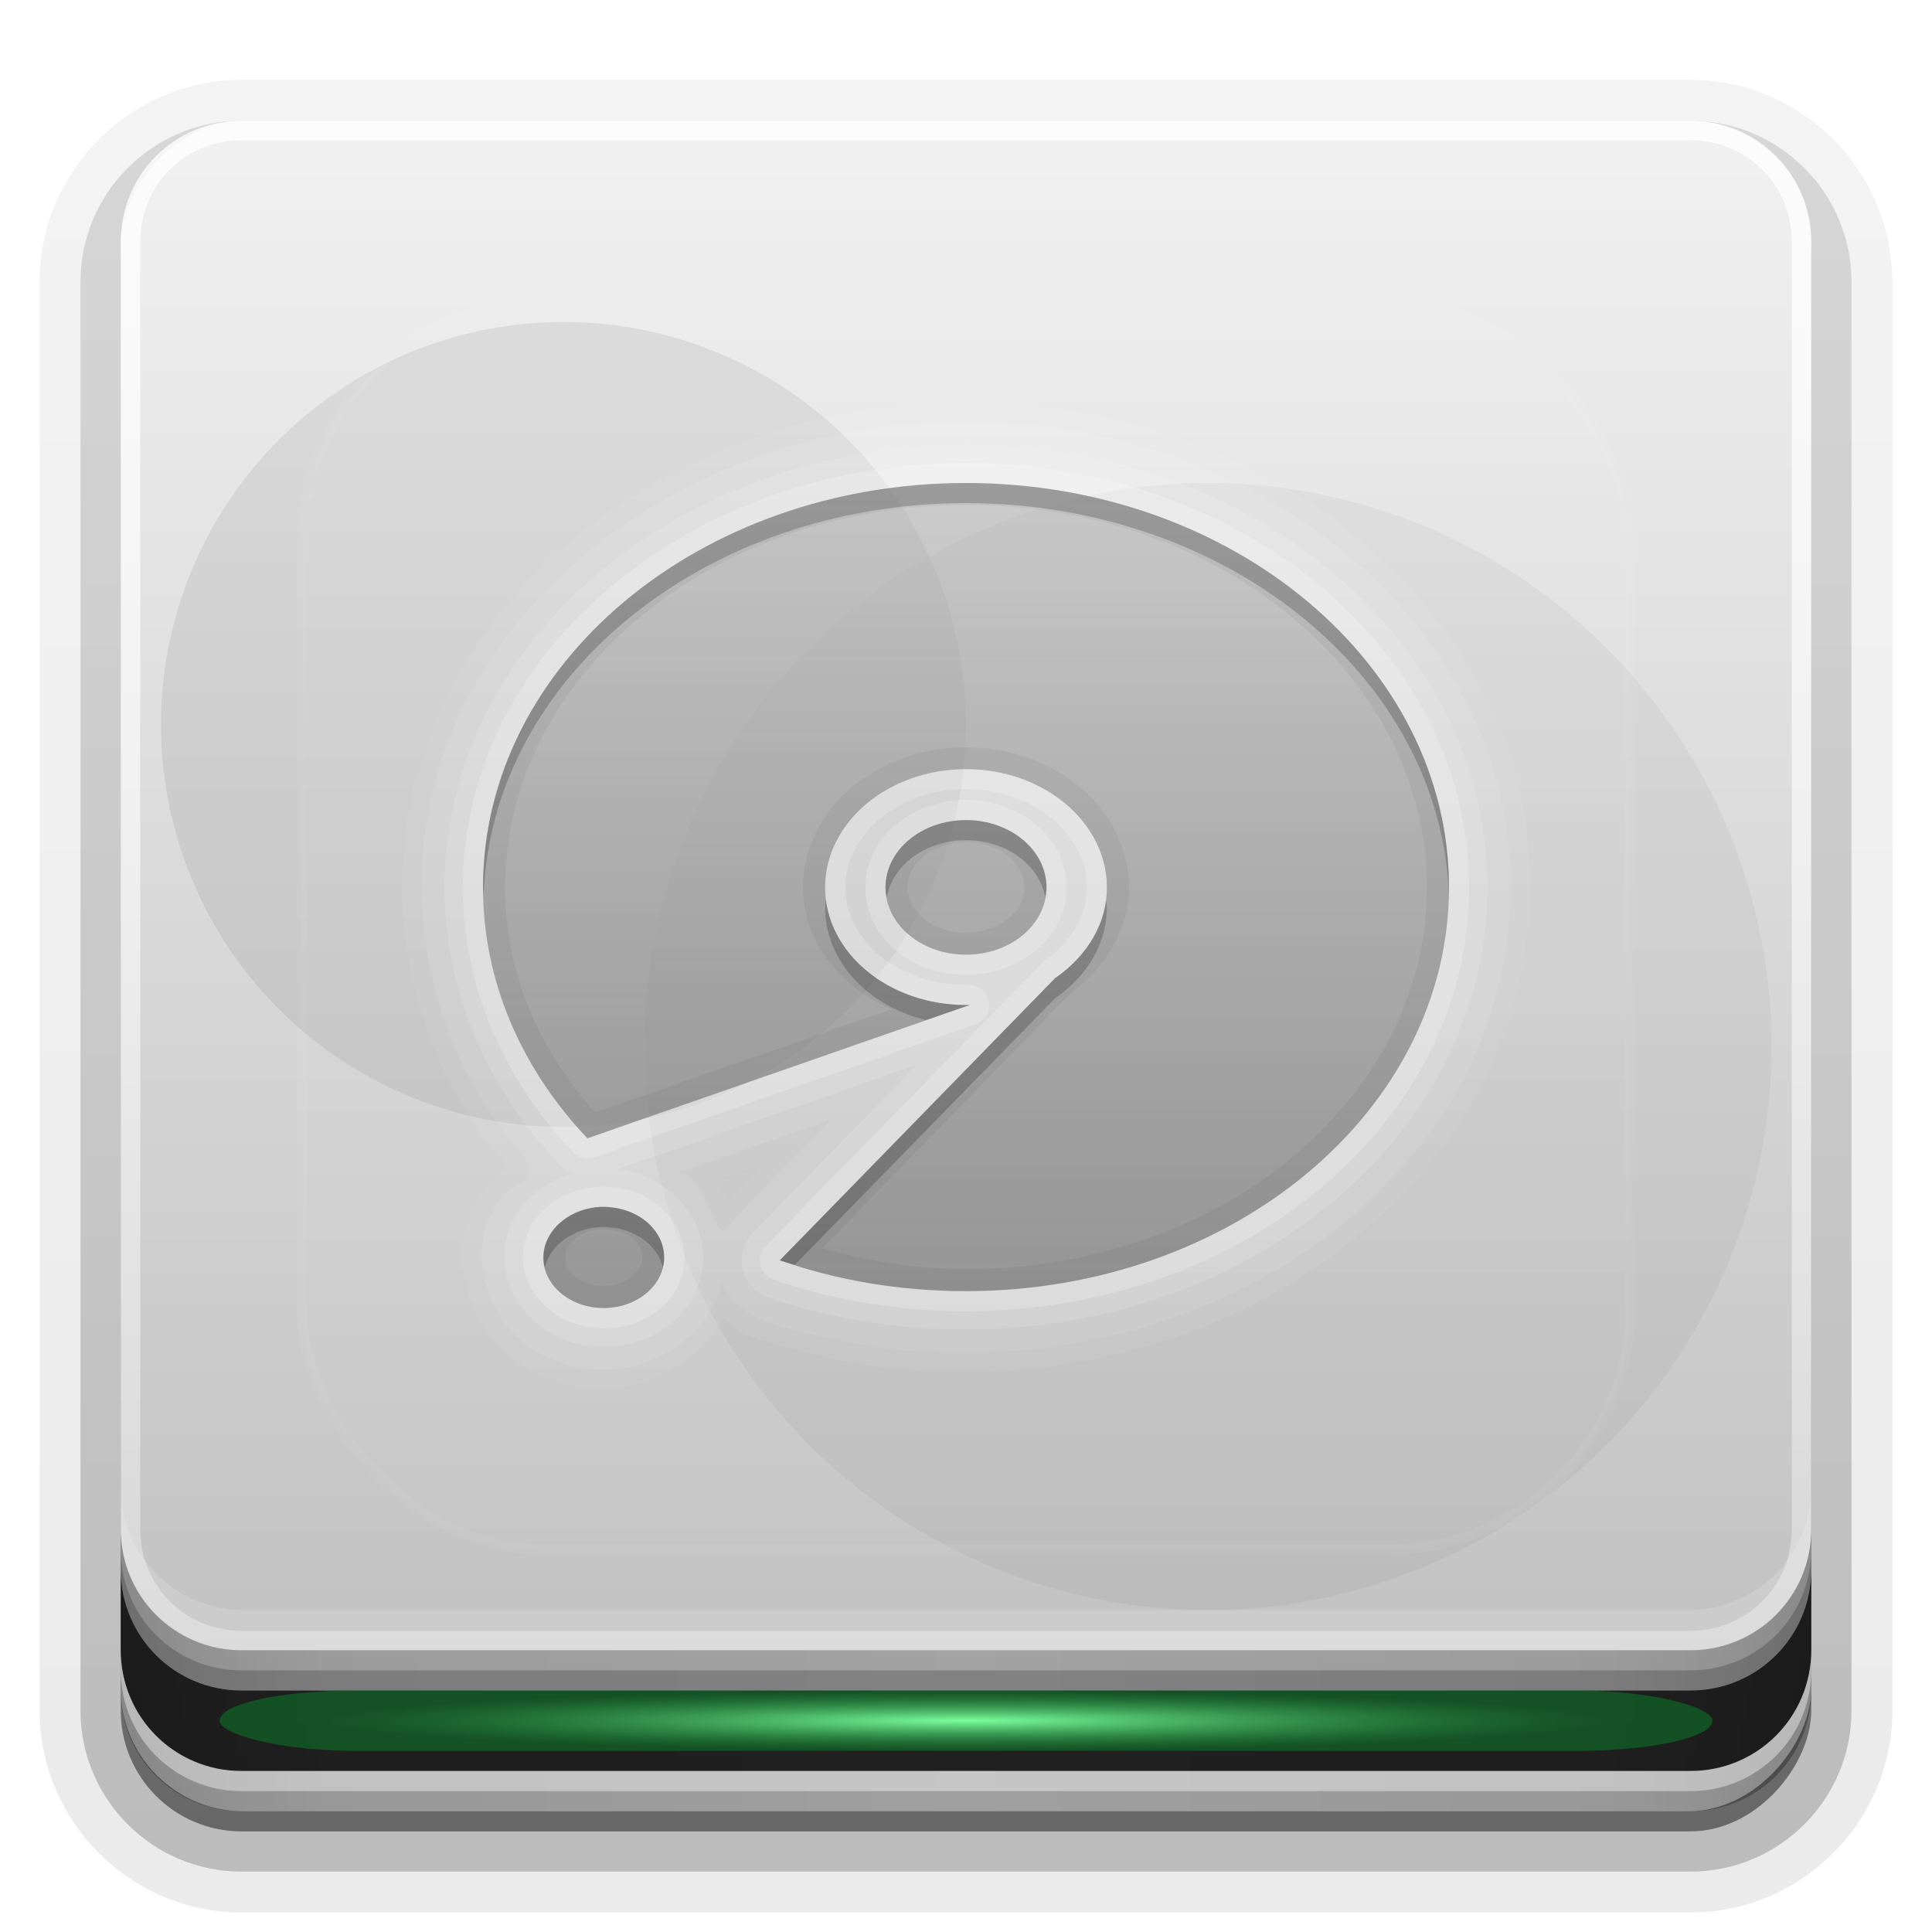 <?xml version="1.0" encoding="UTF-8" standalone="no"?>
<!-- Created with Inkscape (http://www.inkscape.org/) -->
<svg id="svg2408" xmlns:rdf="http://www.w3.org/1999/02/22-rdf-syntax-ns#" xmlns="http://www.w3.org/2000/svg" height="96" width="96" version="1.0" xmlns:cc="http://creativecommons.org/ns#" xmlns:xlink="http://www.w3.org/1999/xlink" xmlns:dc="http://purl.org/dc/elements/1.1/">
 <defs id="defs2410">
  <linearGradient id="linearGradient3901">
   <stop id="stop3903" style="stop-color:#a2dfff" offset="0"/>
   <stop id="stop3905" style="stop-color:#006dff;stop-opacity:0" offset="1"/>
  </linearGradient>
  <linearGradient id="ButtonShadow" y2="7.016" gradientUnits="userSpaceOnUse" x2="45.448" gradientTransform="scale(1.006 .994)" y1="92.54" x1="45.448">
   <stop id="stop3750" offset="0"/>
   <stop id="stop3752" style="stop-opacity:.588" offset="1"/>
  </linearGradient>
  <filter id="filter3174" color-interpolation-filters="sRGB">
   <feGaussianBlur id="feGaussianBlur3176" stdDeviation="1.71"/>
  </filter>
  <filter id="filter3794" height="1.384" width="1.384" color-interpolation-filters="sRGB" y="-.192" x="-.192">
   <feGaussianBlur id="feGaussianBlur3796" stdDeviation="5.28"/>
  </filter>
  <linearGradient id="linearGradient3613" y2="138.66" gradientUnits="userSpaceOnUse" x2="48" y1="20.221" x1="48">
   <stop id="stop3739" style="stop-color:#fff" offset="0"/>
   <stop id="stop3741" style="stop-color:#fff;stop-opacity:0" offset="1"/>
  </linearGradient>
  <linearGradient id="linearGradient3617" y2="-8" gradientUnits="userSpaceOnUse" x2="32" gradientTransform="translate(0,-96)" y1="88" x1="32">
   <stop id="stop4329" style="stop-color:#f0f0f0" offset="0"/>
   <stop id="stop4331" style="stop-color:#b4b4b4" offset="1"/>
  </linearGradient>
  <linearGradient id="ButtonShadow-0" y2="7.016" gradientUnits="userSpaceOnUse" x2="45.448" gradientTransform="matrix(1.006 0 0 .994 100 0)" y1="92.54" x1="45.448">
   <stop id="stop3750-8" offset="0"/>
   <stop id="stop3752-5" style="stop-opacity:.588" offset="1"/>
  </linearGradient>
  <linearGradient id="linearGradient3780" y2="90.239" xlink:href="#ButtonShadow-0" gradientUnits="userSpaceOnUse" x2="32.251" gradientTransform="matrix(1.024 0 0 1.012 -1.143 -98.071)" y1="6.132" x1="32.251"/>
  <linearGradient id="linearGradient3721" y2="90.239" xlink:href="#ButtonShadow-0" gradientUnits="userSpaceOnUse" x2="32.251" gradientTransform="translate(0,-97)" y1="6.132" x1="32.251"/>
  <clipPath id="clipPath4355">
   <rect id="rect4357" style="fill:#fff" rx="6" ry="6" height="80" width="84" y="6" x="6"/>
  </clipPath>
  <radialGradient id="radialGradient4375" gradientUnits="userSpaceOnUse" cy="87.792" cx="48" gradientTransform="matrix(1 -6.7115e-8 8.4282e-8 1.256 110 -24.506)" r="42">
   <stop id="stop4369" style="stop-color:#fff;stop-opacity:.718" offset="0"/>
   <stop id="stop4371" style="stop-color:#fff" offset="1"/>
  </radialGradient>
  <linearGradient id="linearGradient4390" y2="-40" gradientUnits="userSpaceOnUse" x2="48" gradientTransform="matrix(1,0,0,-1,0,92)" y1="88" x1="48">
   <stop id="stop4386" style="stop-color:#fff" offset="0"/>
   <stop id="stop4388" style="stop-color:#fff;stop-opacity:0" offset="1"/>
  </linearGradient>
  <linearGradient id="linearGradient3140" y2="88" spreadMethod="reflect" gradientUnits="userSpaceOnUse" x2="48" y1="88" x1="90">
   <stop id="stop3894-4" style="stop-opacity:.588" offset="0"/>
   <stop id="stop3896-3" style="stop-opacity:.471" offset=".118"/>
   <stop id="stop3898-3" style="stop-opacity:.392" offset=".238"/>
   <stop id="stop3900-6" style="stop-opacity:.314" offset="1"/>
  </linearGradient>
  <radialGradient id="radialGradient4087" xlink:href="#linearGradient3901" gradientUnits="userSpaceOnUse" cy="85.5" cx="48" gradientTransform="matrix(1 0 0 .014 0 84.312)" r="36"/>
  <clipPath id="clipPath3919-4">
   <rect id="rect3921-3" style="fill:#f0f" transform="scale(1,-1)" rx="6.1" ry="6.1" height="76" width="84" y="-82" x="6"/>
  </clipPath>
  <filter id="filter3927-5" height="1.54" width="1.432" color-interpolation-filters="sRGB" y="-0.27" x="-0.216">
   <feGaussianBlur id="feGaussianBlur3929-0" stdDeviation="7.2"/>
  </filter>
  <linearGradient id="linearGradient3767">
   <stop id="stop3769" style="stop-color:#4d4d4d;stop-opacity:.707" offset="0"/>
   <stop id="stop3771" style="stop-color:#4d4d4d;stop-opacity:.314" offset="1"/>
  </linearGradient>
  <linearGradient id="linearGradient3942" y2="24" xlink:href="#linearGradient3767" gradientUnits="userSpaceOnUse" x2="48" gradientTransform="translate(-100)" y1="64" x1="48"/>
  <linearGradient id="linearGradient3968" y2="24" xlink:href="#linearGradient3767" gradientUnits="userSpaceOnUse" x2="56" y1="64" x1="56"/>
  <radialGradient id="radialGradient4138" gradientUnits="userSpaceOnUse" cy="84" cx="48" gradientTransform="matrix(1.067 0 0 0.05 -3.2 81.3)" r="30">
   <stop id="stop3177-4" style="stop-color:#7bff9d" offset="0"/>
   <stop id="stop3179-8" style="stop-color:#2ea04c;stop-opacity:0" offset="1"/>
  </radialGradient>
  <filter id="filter4180" height="3.83" width="1.229" color-interpolation-filters="sRGB" y="-1.415" x="-.114">
   <feGaussianBlur id="feGaussianBlur4182" stdDeviation="3.537"/>
  </filter>
 </defs>
 <g id="layer2" style="display:none">
  <rect id="rect3745" style="opacity:.9;filter:url(#filter3174);fill:url(#ButtonShadow)" rx="6" ry="6" height="85" width="86" y="7" x="5"/>
 </g>
 <g id="layer3">
  <path id="path3786" style="opacity:0.08;fill:url(#linearGradient3780)" d="m12-95.031c-5.511 0-10.031 4.52-10.031 10.031v71c0 5.511 4.52 10.031 10.031 10.031h72c5.511 0 10.031-4.52 10.031-10.031v-71c0-5.511-4.52-10.031-10.031-10.031h-72z" transform="scale(1,-1)"/>
  <path id="path3778" style="opacity:.1;fill:url(#linearGradient3780)" d="m12-94.031c-4.972 0-9.031 4.06-9.031 9.031v71c0 4.972 4.06 9.031 9.031 9.031h72c4.972 0 9.031-4.06 9.031-9.031v-71c0-4.972-4.06-9.031-9.031-9.031h-72z" transform="scale(1,-1)"/>
  <path id="path3770" style="opacity:.2;fill:url(#linearGradient3780)" d="m12-93c-4.409 0-8 3.591-8 8v71c0 4.409 3.591 8 8 8h72c4.409 0 8-3.591 8-8v-71c0-4.409-3.591-8-8-8h-72z" transform="scale(1,-1)"/>
  <rect id="rect3723" style="opacity:.3;fill:url(#linearGradient3780)" transform="scale(1,-1)" rx="7" ry="7" height="85" width="86" y="-92" x="5"/>
  <rect id="rect3716" style="opacity:.45;fill:url(#linearGradient3721)" transform="scale(1,-1)" rx="6" ry="6" height="84" width="84" y="-91" x="6"/>
 </g>
 <g id="layer1">
  <rect id="rect2419" style="fill:url(#linearGradient3617)" transform="scale(1,-1)" rx="6.1" ry="6.1" height="84" width="84" y="-90" x="6"/>
  <path id="rect4359" style="opacity:.2;fill:url(#radialGradient4375)" d="m120.78 6.125c-2.74 0.558-4.78 2.966-4.78 5.875v68c0 3.324 2.676 6 6 6h72c3.324 0 6-2.676 6-6v-68c0-2.909-2.042-5.317-4.781-5.875 2.205 0.536 3.812 2.491 3.812 4.875v68c0 2.805-2.226 5.031-5.031 5.031h-72c-2.805 0-5.031-2.226-5.031-5.031v-68c0-2.384 1.607-4.339 3.812-4.875z"/>
  <path id="path4412" style="opacity:.15" d="m6 100v1c0 3.324 2.676 6 6 6h72c3.324 0 6-2.676 6-6v-1c0 3.324-2.676 6-6 6h-72c-3.324 0-6-2.676-6-6z"/>
 </g>
 <g id="layer7">
  <g id="g3915" style="opacity:.2;filter:url(#filter3927-5)" clip-path="url(#clipPath3919-4)">
   <path id="path3911" style="opacity:.357;color:#000000" d="m48 36a16 20 0 1 1 -32 0 16 20 0 1 1 32 0z" transform="matrix(1.25,0,0,1,-12,0)"/>
   <path id="path3913" style="opacity:.2;color:#000000" d="m80 52a24 28 0 1 1 -48 0 24 28 0 1 1 48 0z" transform="matrix(1.167 0 0 1 -5.333 0)"/>
  </g>
 </g>
 <g id="layer8">
  <path id="rect4028" style="opacity:.15;fill:#fff" d="m6 73.906v2c0 3.38 2.714 6.094 6.094 6.094h71.812c3.38 0 6.094-2.714 6.094-6.094v-2c0 3.38-2.714 6.094-6.094 6.094h-71.812c-3.38 0-6.094-2.714-6.094-6.094z"/>
  <path id="rect4377" style="opacity:.8;fill:url(#linearGradient4390)" d="m12 82c-3.324 0-6-2.676-6-6v-64c0-3.324 2.676-6 6-6h72c3.324 0 6 2.676 6 6v64c0 3.324-2.676 6-6 6zm0-0.969h72c2.805 0 5.031-2.226 5.031-5.031v-64c0-2.805-2.226-5.031-5.031-5.031h-72c-2.805 0-5.031 2.226-5.031 5.031v64c0 2.805 2.226 5.031 5.031 5.031z"/>
 </g>
 <g id="layer4">
  <path id="path3888" style="opacity:.5;fill:url(#linearGradient3140)" d="m6 76v8c0 3.324 2.676 6 6 6h72c3.324 0 6-2.676 6-6v-8c0 3.324-2.676 6-6 6h-72c-3.324 0-6-2.676-6-6z"/>
  <path id="path4010" style="opacity:.8" d="m6 78v4c0 3.324 2.676 6 6 6h72c3.324 0 6-2.676 6-6v-4c0 3.324-2.676 6-6 6h-72c-3.324 0-6-2.676-6-6z"/>
  <path id="path4054" style="opacity:.4;fill:#fff" d="m6 82v1c0 3.324 2.676 6 6 6h72c3.324 0 6-2.676 6-6v-1c0 3.324-2.676 6-6 6h-72c-3.324 0-6-2.676-6-6z"/>
  <path id="path4059" style="opacity:.2" d="m6 77v1c0 3.324 2.676 6 6 6h72c3.324 0 6-2.676 6-6v-1c0 3.324-2.676 6-6 6h-72c-3.324 0-6-2.676-6-6z"/>
  <path id="path4089" style="opacity:.5;color:#000000;fill:url(#radialGradient4087)" d="m84 85.5a36 0.5 0 1 1 -72 0 36 0.5 0 1 1 72 0z" transform="matrix(1.083 0 0 8 -4 -579)"/>
  <path id="path4061" style="color:#000000;fill:url(#radialGradient4087)" d="m84 85.5a36 0.5 0 1 1 -72 0 36 0.5 0 1 1 72 0z" transform="matrix(1,0,0,2,0,-66)"/>
  <rect id="rect3323" style="opacity:.6;filter:url(#filter4180);fill:#00aa2c" transform="matrix(1 0 0 0.5 0 44)" rx="6.744" ry="6" height="6" width="74.179" y="80" x="10.911"/>
  <rect id="rect3311" style="fill:url(#radialGradient4138)" rx="5.818" ry="3" height="3" width="64" y="84" x="16"/>
 </g>
 <g id="layer5">
  <rect id="rect3171" style="opacity:.2;filter:url(#filter3794);stroke:#fff;stroke-linecap:round;stroke-width:.5;fill:url(#linearGradient3613)" clip-path="url(#clipPath4355)" rx="12" ry="12" height="62" width="66" y="15" x="15"/>
 </g>
 <g id="layer6">
  <path id="path4011" style="opacity:.05;color:#000000;fill:#fff" d="m48 20c-10.25-0.074-20.967 5.056-25.75 14.531-3.671 7.062-2.796 16.014 2.031 22.312 0.479 0.597 0.905 1.057 1 1.219-0.029 0.025-0.07 0.086-0.375 0.219a0.953 0.953 0 0 0 -0.281 0.188c-1.626 1.545-1.965 3.775-1.406 5.688 0.549 1.877 1.949 3.536 3.875 4.25v0.031c0.019 0.009 0.044-0.008 0.062 0 0.011 0.005 0.02 0.026 0.031 0.031 3.186 1.387 7.073 0.007 8.781-2.969 0.457 0.423 0.995 0.745 1.531 0.969 1.048 0.438 2.159 0.612 3.031 0.844a0.953 0.953 0 0 0 0.031 0.031c10.952 2.569 23.569-0.762 30.719-9.843 5.183-6.364 6.276-15.647 2.469-22.969-4.772-9.491-15.516-14.592-25.75-14.531zm-10.125 37.844c-0.596 0.6-1.179 1.174-1.75 1.812-0.142-0.316-0.349-0.676-0.562-1.031l2.312-0.781z"/>
  <path id="path4004" style="opacity:0.08;color:#000000;fill:#fff" d="m48 20.938c-9.924-0.072-20.309 4.945-24.894 14.029-3.489 6.713-2.657 15.288 1.937 21.283 0.92 1.148 2.152 2.067 0.242 2.9-2.69 2.556-1.076 7.254 2.22 8.399 3.202 1.452 7.601-0.324 8.371-3.892 0.648 1.952 3.065 2.268 4.914 2.761 10.613 2.489 22.874-0.759 29.756-9.498 4.936-6.06 5.968-14.994 2.35-21.952-4.576-9.099-14.986-14.09-24.896-14.03zm-6.688 34.687c-1.682 1.799-3.56 3.467-5.125 5.344-0.618 1.085-1.061-2.616-2.438-2.719 2.521-0.875 5.042-1.75 7.562-2.625zm-5.375 6.656c1.417 0.274 1.037 0.244 0 0z"/>
  <path id="path3999" style="opacity:0.12;color:#000000;fill:#fff" d="m48 22.094c-14.128 0-25.906 9.671-25.906 22 0 5.24 2.18 10.046 5.719 13.781 0.002 0.002 0.092 0.092 0.094 0.094 0.002 0.001 0.092 0.092 0.094 0.094 0.002 0.001 0.123 0.093 0.125 0.094 0.002 0.001 0.123 0.061 0.125 0.062 0.002 0.001 0.123 0.062 0.125 0.062 0.001 0 0.031 0.018 0.062 0.031-1.627 0.485-3 1.687-3.312 3.469-0.453 2.582 1.648 4.782 4.188 5.094 2.509 0.308 5.114-1.135 5.562-3.688 0.453-2.582-1.648-4.782-4.188-5.094l14.875-5.188-8.188 8.375a0.918 0.918 0 0 0 -0.031 0.031c-0.001 0.001-0.061 0.092-0.062 0.094-0.001 0.001-0.061 0.092-0.062 0.094-0.001 0.002-0.062 0.092-0.062 0.094-0.001 0.002-0.062 0.092-0.062 0.094-0.001 0.002-0.062 0.092-0.062 0.094-0.001 0.002-0.062 0.123-0.062 0.125-0.001 0.002-0.031 0.092-0.031 0.094-0.001 0.002-0.031 0.123-0.031 0.125-0 0.002-0.031 0.123-0.031 0.125-0 0.002 0 0.092 0 0.094-0 0.002-0.031 0.123-0.031 0.125-0 0.002 0 0.123 0 0.125-0 0.002-0 0.123 0 0.125s-0 0.092 0 0.094 0.031 0.123 0.031 0.125c0 0.002 0.031 0.123 0.031 0.125 0 0.002 0.031 0.092 0.031 0.094 0.001 0.002 0.031 0.123 0.031 0.125 0.001 0.002 0.031 0.092 0.031 0.094 0.001 0.002 0.062 0.123 0.062 0.125 0.001 0.002 0.062 0.092 0.062 0.094 0.001 0.002 0.061 0.092 0.062 0.094 0.001 0.002 0.061 0.092 0.062 0.094 0.001 0.001 0.061 0.092 0.062 0.094 0.001 0.001 0.092 0.092 0.094 0.094 0.001 0.001 0.061 0.093 0.062 0.094 0.001 0.001 0.092 0.061 0.094 0.062 0.001 0.001 0.092 0.061 0.094 0.062 0.002 0.001 0.092 0.062 0.094 0.062 0.002 0.001 0.123 0.062 0.125 0.062 0.002 0.001 0.092 0.062 0.094 0.062 0.002 0.001 0.092 0.031 0.094 0.031a0.918 0.918 0 0 0 0.031 0.031c3.058 1.07 6.417 1.625 9.906 1.625 14.125 0 25.906-9.639 25.906-21.969 0-12.329-11.778-22-25.906-22z"/>
  <path id="path3993" style="opacity:.2;color:#000000;fill:#fff" d="m48 23c-13.711 0-25 9.353-25 21.094 0 4.986 2.071 9.569 5.469 13.156a1.007 1.007 0 0 0 1.062 0.25l19-6.625a1.007 1.007 0 0 0 -0.375 -1.938c-0.035 0.001-0.079 0-0.156 0-3.413 0-6-2.259-6-4.844 0-2.585 2.592-4.875 6-4.875s6 2.29 6 4.875c0 1.415-0.777 2.704-2.062 3.625 0.009-0.006 0.006-0.016-0.062 0.031a1.007 1.007 0 0 0 -0.156 0.156l-13.689 14.032a1.007 1.007 0 0 0 0.375 1.625c2.957 1.035 6.205 1.594 9.594 1.594 13.709 0 25-9.322 25-21.062 0-11.742-11.289-21.095-25-21.095zm0 16.75c-2.663 0-5 1.845-5 4.344s2.337 4.344 5 4.344 5-1.845 5-4.344c0-2.499-2.337-4.344-5-4.344zm-18.219 19.219c-1.794 0.084-3.441 1.206-3.75 2.969-0.352 2.005 1.314 3.774 3.406 4.031 2.096 0.258 4.179-0.931 4.531-2.938 0.353-2.006-1.313-3.775-3.406-4.032-0.23-0.028-0.501-0.044-0.781-0.031z"/>
  <path id="path4003" style="opacity:.05;color:#000000;fill:#fff" d="m48 20c-10.132-0.067-20.717 4.902-25.594 14.188-3.715 6.866-3.065 15.632 1.5 21.938 0.008 0.011 0.023 0.02 0.031 0.031 1.316 1.97 3.026 3.565 4.562 5.062a0.979 0.979 0 0 0 0.094 0.094c0.995 0.743 2.483 1.101 3.844 0.469v0.031c0.029-0.01 0.034-0.052 0.062-0.062 0.03-0.015 0.064 0.016 0.094 0l-0.032-0.033c0.651-0.266 1.123-0.723 1.5-1.219-0.001 0.878-0.067 1.687 0.062 2.594a0.979 0.979 0 0 0 0.031 0.125c0.377 1.45 1.483 2.325 2.594 2.812 1.111 0.488 2.297 0.706 3.156 0.969a0.979 0.979 0 0 0 0.031 0c11.08 2.861 24.037-0.389 31.344-9.594 0.009-0.011 0.022-0.02 0.031-0.031 5.153-6.33 6.231-15.627 2.438-22.906-0.004-0.008 0.004-0.023 0-0.031-4.793-9.454-15.547-14.497-25.748-14.438zm0 23a0.979 0.979 0 0 0 0.188 0c0.837-0.152 1.422 0.405 1.594 0.906 0.086 0.251 0.054 0.396-0.031 0.531s-0.292 0.346-0.906 0.438a0.979 0.979 0 0 0 -0.281 0.094c-0.695 0.334-1.764-0.091-2.219-0.656-0.227-0.282-0.245-0.506-0.219-0.594s0.124-0.305 0.844-0.531a0.979 0.979 0 0 0 0.031 0c0.302-0.107 0.666-0.188 1-0.188z" transform="translate(-100)"/>
  <path id="path3967" style="opacity:.075;color:#000000;fill:#fff" d="m-52 20.969c-9.804-0.064-20.06 4.799-24.732 13.693-3.531 6.527-2.909 14.941 1.448 20.931 1.232 1.857 2.904 3.425 4.462 4.944 0.714 0.533 2.027 0.822 2.947 0.338 1.592-0.557 1.966-2.607 2.844-4.062 0.08 2.046-0.162 4.14 0.125 6.156 0.575 2.215 3.227 2.531 5.098 3.102 10.739 2.773 23.306-0.431 30.325-9.305 4.926-6.023 5.968-14.923 2.347-21.845-4.584-9.064-14.984-14.009-24.864-13.952zm0 21.062c2.639-0.481 4.257 3.33 1.011 3.815-2.433 1.169-5.933-2.47-2.312-3.605 0.417-0.147 0.86-0.21 1.301-0.21z"/>
  <path id="path3963" style="opacity:.1;color:#000000;fill:#fff" d="m48 23c-14.155 0-26 9.666-26 22 0 6.133 3.009 11.659 7.688 15.594 0.006 0.005-0.006 0.026 0 0.031 0.021 0.017 0.092 0.061 0.094 0.062 0.002 0.002 0.091 0.061 0.094 0.062 0.002 0.002 0.091 0.061 0.094 0.062 0.002 0.001 0.091 0.061 0.094 0.062 0.003 0.001 0.091 0.03 0.094 0.031 0.003 0.001 0.091 0.062 0.094 0.062 0.003 0.001 0.122 0.03 0.125 0.031 0.003 0.001 0.091 0.031 0.094 0.031 0.003 0.001 0.122 0.031 0.125 0.031 0.003 0.001 0.122-0 0.125 0 0.003 0 0.091 0.031 0.094 0.031 0.003 0 0.122-0 0.125 0 0.003 0 0.091 0 0.094 0 0.003-0 0.122 0 0.125 0 0.003-0 0.122-0.031 0.125-0.031 0.003-0 0.091-0.031 0.094-0.031 0.003-0.001 0.122 0.001 0.125 0 0.003-0.001 0.091-0.03 0.094-0.031 0.003-0.001 0.122-0.061 0.125-0.062 0.003-0.001 0.091-0.03 0.094-0.031 0.003-0.001 0.091-0.061 0.094-0.062 0.002-0.001 0.091-0.061 0.094-0.062 0.002-0.001 0.091-0.03 0.094-0.031 0.002-0.002 0.092-0.092 0.094-0.094 0.002-0.002 0.092-0.061 0.094-0.062 0.002-0.002 0.092-0.061 0.094-0.062 0.002-0.002 0.061-0.092 0.062-0.094 0.002-0.002 0.092-0.092 0.094-0.094 0.002-0.002 0.061-0.092 0.062-0.094 0.002-0.002 0.061-0.091 0.062-0.094 0.002-0.002 0.061-0.091 0.062-0.094 0.001-0.002 0.061-0.091 0.062-0.094h-0.031l3.25-6.531v9.75c-0 0.004 0.031 0.153 0.031 0.156 0 0.004-0.001 0.153 0 0.156 0.001 0.004 0.03 0.121 0.031 0.125 0.001 0.004 0.03 0.153 0.031 0.156 0.001 0.004 0.061 0.122 0.062 0.125 0.001 0.003 0.061 0.153 0.062 0.156 0.002 0.003 0.061 0.122 0.062 0.125 0.002 0.003 0.092 0.122 0.094 0.125 0.002 0.003 0.091 0.122 0.094 0.125 0.002 0.003 0.091 0.122 0.094 0.125 0.003 0.003 0.091 0.091 0.094 0.094 0.003 0.003 0.122 0.091 0.125 0.094 0.003 0.002 0.122 0.092 0.125 0.094 0.003 0.002 0.122 0.092 0.125 0.094 0.003 0.002 0.122 0.061 0.125 0.062 0.003 0.002 0.122 0.061 0.125 0.062 3.274 1.256 6.906 1.94 10.716 1.94 14.155 0 26-9.666 26-22s-11.845-22-26-22zm0 19c2.425 0 4 1.56 4 3s-1.575 3-4 3-4-1.56-4-3 1.575-3 4-3z" transform="translate(-100,-1)"/>
  <path id="path3959" style="opacity:.2;color:#000000;fill:#fff" d="m48 23.938c-13.737 0-25.062 9.323-25.062 21.062 0 5.842 2.833 11.12 7.344 14.906a1.07 1.07 0 0 0 1.656 -0.344l5-10.031v13.656a1.07 1.07 0 0 0 0.688 1c3.169 1.212 6.676 1.875 10.375 1.875 13.736 0 25.061-9.323 25.061-21.062s-11.325-21.062-25.062-21.062zm0 17.125c2.832 0 4.938 1.87 4.938 3.938s-2.106 3.938-4.938 3.938-4.938-1.87-4.938-3.938 2.106-3.938 4.938-3.938z" transform="translate(-100,-1)"/>
  <path id="path3154" style="opacity:.6;color:#000000;fill:url(#linearGradient3942)" d="m-52 24c-13.255 0-24 8.954-24 20 0 5.496 2.662 10.473 6.969 14.089l7.031-14.089v18.177c3.045 1.165 6.43 1.823 10 1.823 13.255 0 24-8.954 24-20s-10.745-20-24-20zm0 15c3.314 0 6 2.239 6 5s-2.686 5-6 5-6-2.239-6-5 2.686-5 6-5z"/>
  <path id="path3944" style="opacity:.2;color:#000000" d="m-52 24c-13.255 0-24 8.954-24 20 0 0.166-0.005 0.335 0 0.5 0.319-10.815 10.946-19.5 24-19.5s23.681 8.685 24 19.5c0.005-0.166 0-0.333 0-0.5 0-11.046-10.745-20-24-20zm-5.969 20.5c-0.02 0.168-0.031 0.327-0.031 0.5 0 2.761 2.686 5 6 5s6-2.239 6-5c0-0.173-0.011-0.332-0.031-0.5-0.307 2.521-2.862 4.5-5.969 4.5-3.107 0-5.662-1.979-5.969-4.5z"/>
  <path id="path3157" style="opacity:.7;color:#000000;fill:url(#linearGradient3968)" d="m48 24c-13.255 0-24 9.003-24 20.094 0 4.709 1.943 9.044 5.188 12.469l19-6.625c-0.063 0.001-0.125 0-0.188 0-3.866 0-7-2.609-7-5.844 0-3.235 3.134-5.875 7-5.875s7 2.64 7 5.875c0 1.78-0.97 3.363-2.469 4.438-0.033 0.024-0.06 0.039-0.094 0.062l-13.688 14.031c2.847 0.996 5.971 1.531 9.25 1.531 13.255 0 24-8.972 24-20.062 0-11.091-10.745-20.094-24-20.094zm0 16.75c-2.209 0-4 1.495-4 3.344s1.791 3.344 4 3.344 4-1.495 4-3.344c0-1.849-1.791-3.344-4-3.344zm-18.156 19.219c-1.393 0.065-2.602 0.956-2.812 2.156-0.241 1.372 0.892 2.642 2.531 2.844 1.639 0.201 3.166-0.753 3.406-2.125 0.24-1.372-0.892-2.643-2.531-2.844-0.205-0.025-0.395-0.041-0.594-0.031z"/>
  <path id="path3948" style="opacity:.2;color:#000000" d="m72 48a24 24 0 1 1 -48 0 24 24 0 1 1 48 0z" transform="translate(0,-80)"/>
  <path id="path3950" style="opacity:.2;color:#000000" d="m54 48a6 6 0 1 1 -12 0 6 6 0 1 1 12 0z" transform="matrix(1.167 0 0 1.167 -8 -88)"/>
  <path id="path3952" style="opacity:.2;color:#000000" d="m54 48a6 6 0 1 1 -12 0 6 6 0 1 1 12 0z" transform="matrix(.667 0 0 .667 16 -64)"/>
  <path id="path3954" d="m25.779-15.673 26.915-11.209-18.473 22.555z"/>
  <path id="path3956" style="opacity:.2;color:#000000" d="m31 68a3 3 0 1 1 -6 0 3 3 0 1 1 6 0z" transform="matrix(.989 .145 -.145 .989 12.177 -81.347)"/>
  <path id="path3980" style="opacity:.2;color:#000000" d="m48 24c-13.255 0-24 9.003-24 20.094 0 0.126 0.028 0.249 0.031 0.375 0.397-10.801 10.965-19.469 23.969-19.469 13.054 0 23.681 8.735 24 19.594 0.005-0.167 0-0.332 0-0.5 0-11.091-10.745-20.094-24-20.094zm0 16.75c-2.209 0-4 1.495-4 3.344 0 0.168 0.034 0.339 0.062 0.5 0.286-1.614 1.929-2.844 3.938-2.844 2.009 0 3.652 1.23 3.938 2.844 0.028-0.161 0.062-0.332 0.062-0.5 0-1.849-1.791-3.344-4-3.344zm-6.969 3.938c-0.011 0.136-0.031 0.267-0.031 0.406 0 2.655 2.106 4.878 5 5.594l2.188-0.75c-0.063 0.001-0.125 0-0.188 0-3.624 0-6.61-2.298-6.969-5.25zm13.938 0.062c-0.206 1.51-1.126 2.841-2.438 3.781-0.033 0.024-0.06 0.039-0.094 0.062l-13.688 14.031c0.243 0.085 0.503 0.14 0.75 0.219l12.938-13.25c0.033-0.023 0.061-0.039 0.094-0.062 1.498-1.075 2.468-2.658 2.468-4.438 0-0.118-0.023-0.228-0.031-0.344zm-25.125 15.219c-1.393 0.065-2.602 0.956-2.812 2.156-0.053 0.3-0.038 0.595 0.031 0.875 0.27-1.136 1.437-1.968 2.781-2.031 0.199-0.009 0.389 0.006 0.594 0.031 1.281 0.157 2.252 0.967 2.5 1.969 0.01-0.041 0.024-0.083 0.031-0.125 0.24-1.372-0.892-2.643-2.531-2.844-0.205-0.025-0.395-0.041-0.594-0.031z"/>
  <path id="path4013" style="opacity:.05;color:#000000" d="m48 24c-13.255 0-24 9.003-24 20.094 0 4.709 1.943 9.044 5.188 12.469l19-6.625c-0.063 0.001-0.125 0-0.188 0-3.866 0-7-2.609-7-5.844 0-3.235 3.134-5.875 7-5.875s7 2.64 7 5.875c0 1.78-0.97 3.363-2.469 4.438-0.033 0.024-0.06 0.039-0.094 0.062l-13.688 14.031c2.847 0.996 5.971 1.531 9.25 1.531 13.255 0 24-8.972 24-20.062 0-11.091-10.745-20.094-24-20.094zm0 1.094c12.762 0 22.906 8.612 22.906 19s-10.143 18.969-22.906 18.969c-2.519 0-4.896-0.415-7.156-1.031l12.218-12.532c-0.004 0.003 0.016-0.038 0.094-0.094 0.024-0.017 0.038-0.045 0.062-0.062 1.69-1.24 2.875-3.105 2.875-5.25 0-3.938-3.732-6.969-8.094-6.969s-8.094 3.031-8.094 6.969c0 2.718 1.841 4.918 4.375 6.062l-14.719 5.125c-2.8-3.162-4.469-7-4.469-11.188 0-10.388 10.144-19 22.906-19zm0 15.656c-2.209 0-4 1.495-4 3.344s1.791 3.344 4 3.344 4-1.495 4-3.344c0-1.849-1.791-3.344-4-3.344zm0 1.094c1.718 0 2.906 1.105 2.906 2.25s-1.188 2.25-2.906 2.25-2.906-1.105-2.906-2.25 1.188-2.25 2.906-2.25zm-18.156 18.125c-1.393 0.065-2.602 0.956-2.812 2.156-0.241 1.372 0.892 2.642 2.531 2.844 1.639 0.201 3.166-0.753 3.406-2.125 0.24-1.372-0.892-2.643-2.531-2.844-0.205-0.025-0.395-0.041-0.594-0.031zm0.062 1.094c0.111-0.005 0.229 0.009 0.406 0.031 1.15 0.141 1.714 0.876 1.594 1.562-0.12 0.685-1.074 1.359-2.219 1.219-1.15-0.141-1.714-0.876-1.594-1.562 0.104-0.592 0.852-1.205 1.812-1.25z"/>
 </g>
</svg>
